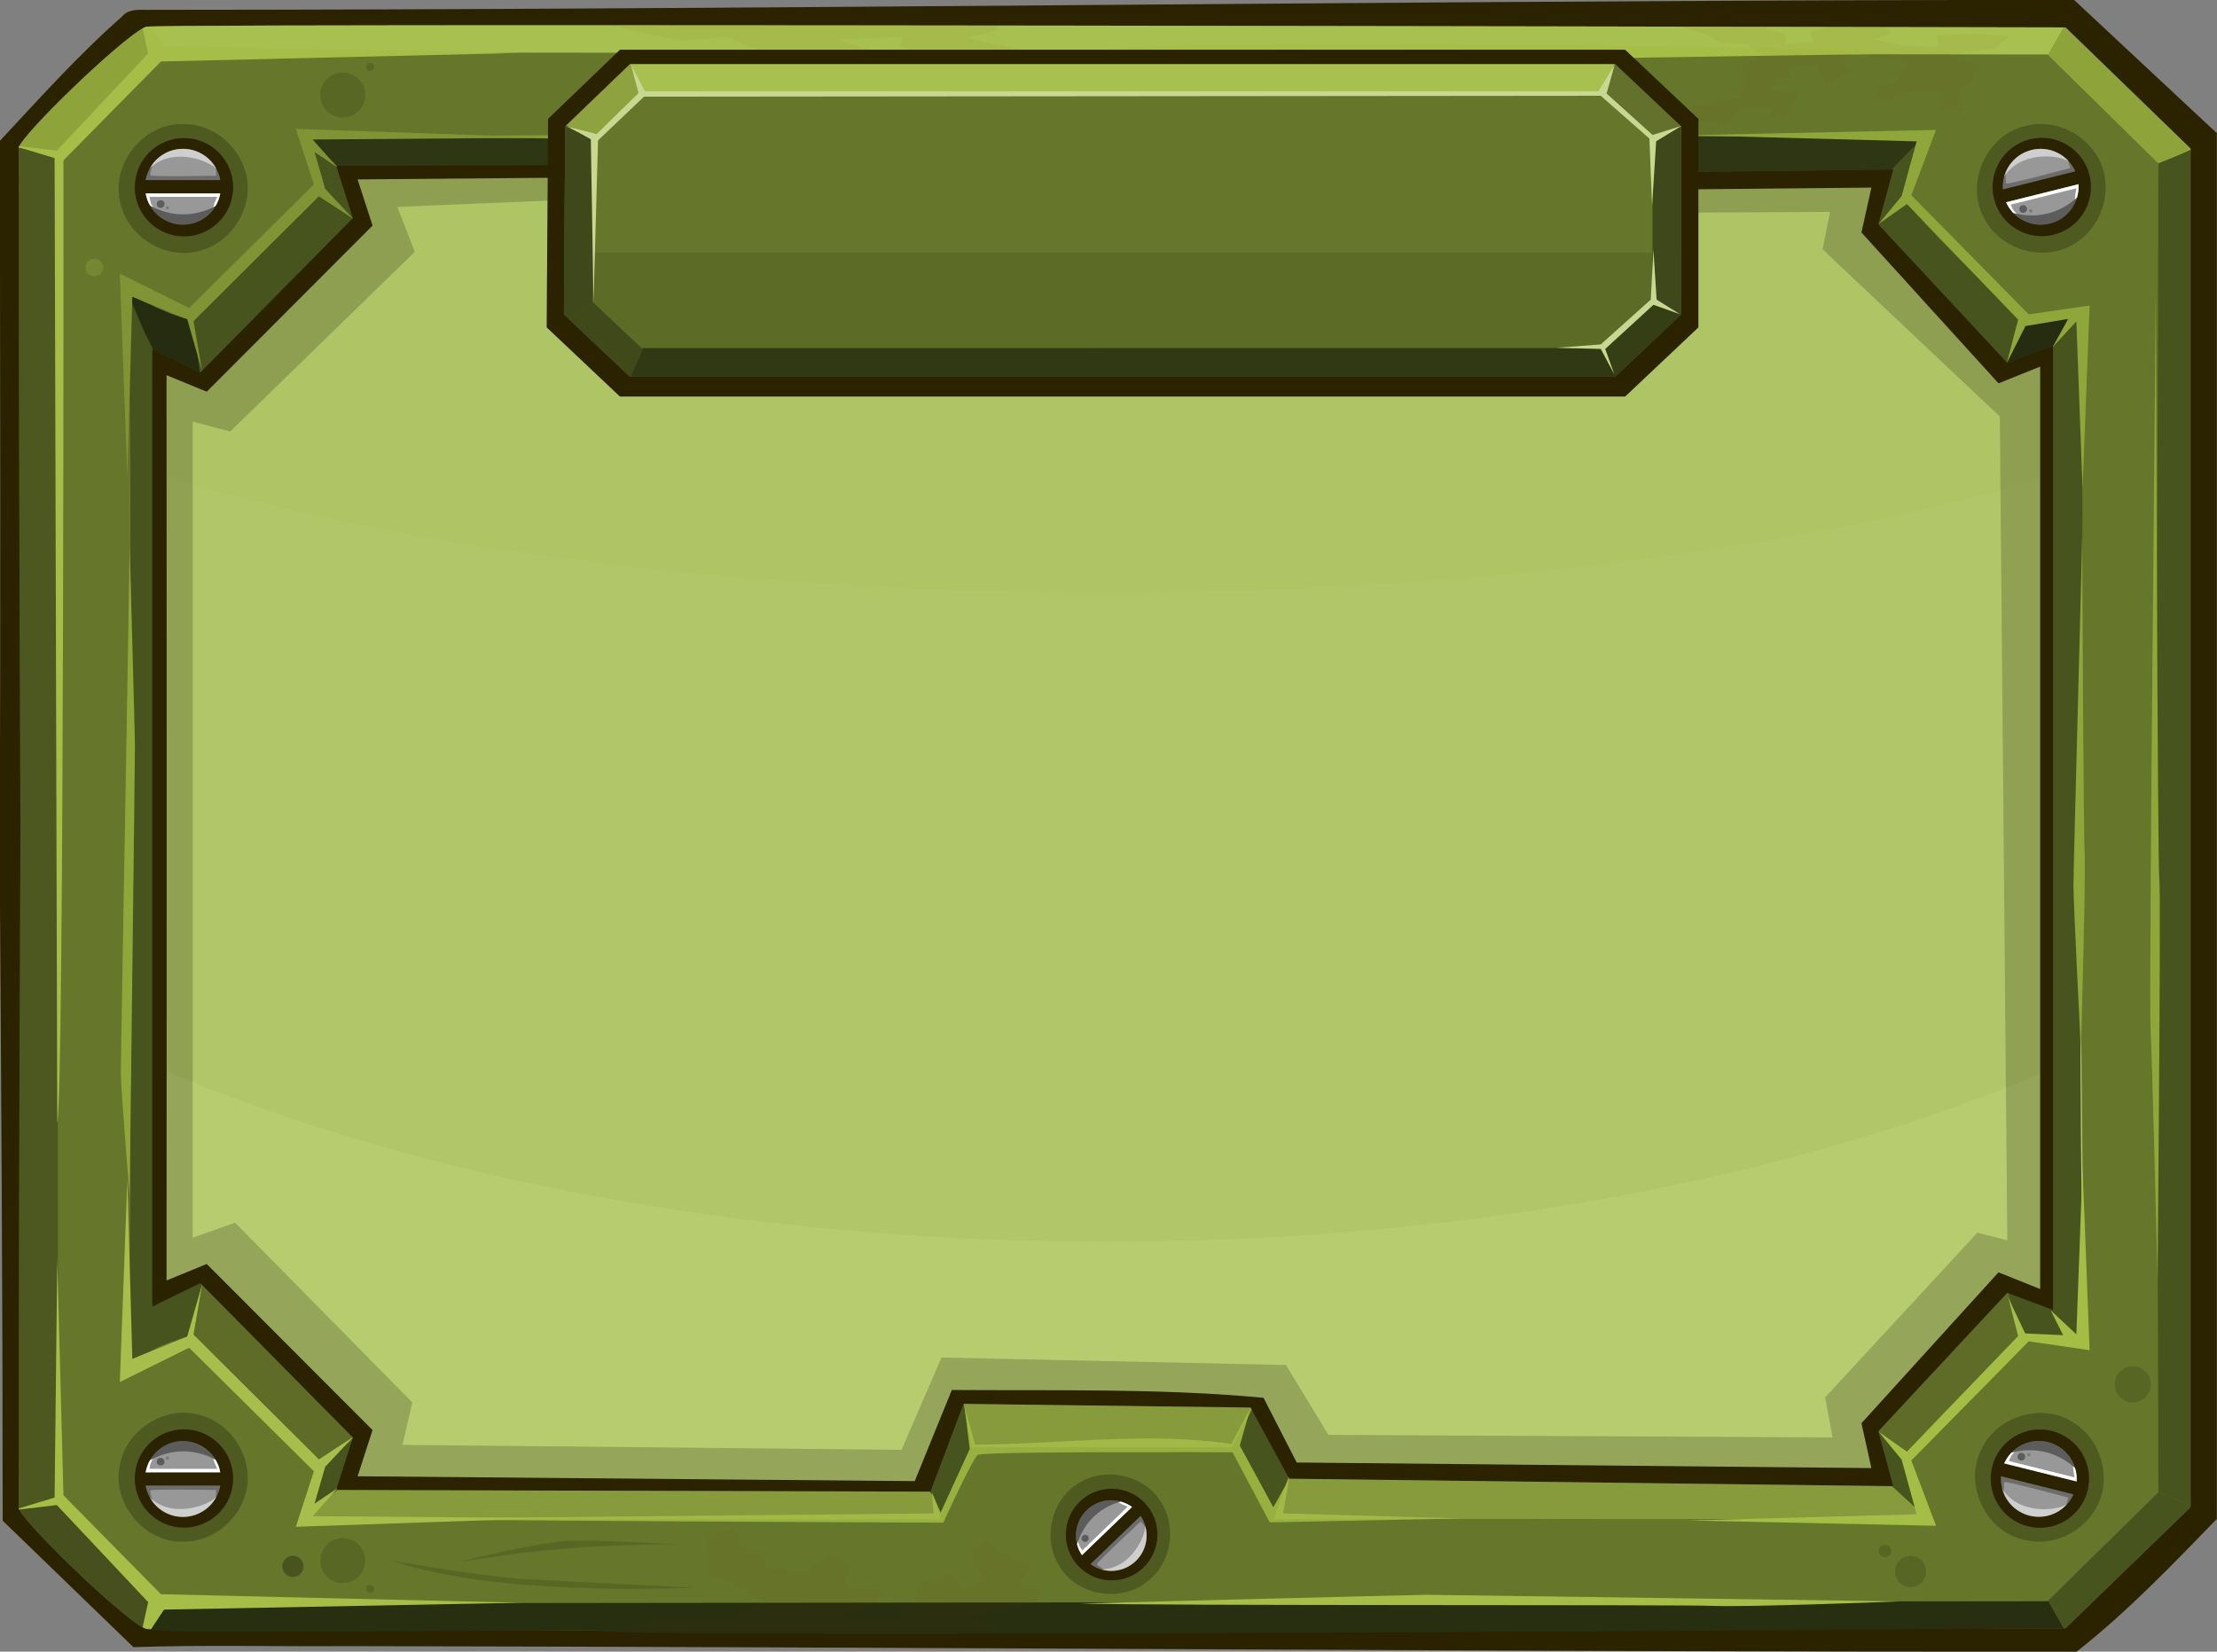 <?xml version="1.0" encoding="UTF-8" standalone="no"?>
<!-- Created with Inkscape (http://www.inkscape.org/) -->

<svg
   xmlns:dc="http://purl.org/dc/elements/1.1/"
   xmlns:cc="http://creativecommons.org/ns#"
   xmlns:rdf="http://www.w3.org/1999/02/22-rdf-syntax-ns#"
   xmlns:svg="http://www.w3.org/2000/svg"
   xmlns="http://www.w3.org/2000/svg"
   xmlns:sodipodi="http://sodipodi.sourceforge.net/DTD/sodipodi-0.dtd"
   xmlns:inkscape="http://www.inkscape.org/namespaces/inkscape"
   width="343.865mm"
   height="256.193mm"
   viewBox="0 0 343.865 256.193"
   version="1.1"
   id="svg3759"
   inkscape:export-filename="C:\Users\Eric\bitmap.png"
   inkscape:export-xdpi="128.491"
   inkscape:export-ydpi="128.491"
   inkscape:version="0.92.0 r15299"
   sodipodi:docname="main-panel.svg">
  <rect x="0" y="0" width="343.865" height="256.193" fill="#808080" stroke="none"/>
  <defs
     id="defs3753" />
  <sodipodi:namedview
     id="base"
     pagecolor="#ffffff"
     bordercolor="#666666"
     borderopacity="1.0"
     inkscape:pageopacity="0"
     inkscape:pageshadow="2"
     inkscape:zoom="0.175"
     inkscape:cx="-823.99864"
     inkscape:cy="67.042237"
     inkscape:document-units="mm"
     inkscape:current-layer="layer1"
     showgrid="false"
     inkscape:pagecheckerboard="false"
     inkscape:measure-start="0,0"
     inkscape:measure-end="0,0"
     inkscape:window-width="1920"
     inkscape:window-height="1017"
     inkscape:window-x="-8"
     inkscape:window-y="-8"
     inkscape:window-maximized="1" />
  <g
     inkscape:groupmode="layer"
     id="layer2"
     inkscape:label="Layer 2"
     style="display:none">
    <rect
       style="fill:#000000;fill-opacity:1;stroke:#1d0f00;stroke-width:1.084;stroke-opacity:1"
       id="rect4825"
       width="438.517"
       height="329.46"
       x="-23.514"
       y="-25.011" />
  </g>
  <g
     inkscape:label="Layer 1"
     inkscape:groupmode="layer"
     id="layer1"
     transform="translate(24.4,-127.21)"
     style="display:inline">
    <g
       id="g5303"
       transform="matrix(0.271,0,0,0.271,677.106,207.448)">
      <g
         transform="translate(-6854.01,-1835.731)"
         id="g6443">
        <path
           style="fill:#2b2200;fill-opacity:1;stroke:none"
           d="m 5384.438,1539.656 c -343.902,0.637 -687.784,5.55 -1031.686,5.615 -6.194,0.334 -13.253,-1.419 -17.662,4.036 -24.937,21.872 -47.065,46.725 -69.746,70.975 0.131,134.887 0.543,270.104 -0.138,404.781 0.884,128.332 1.745,256.665 1.763,385 24.937,24.125 49.875,48.25 74.812,72.375 40.828,-1.39 81.712,-0.277 122.562,-0.585 329.856,0.513 659.705,3.285 989.562,3.21 29.04,-22.809 54.578,-49.515 80.281,-76 0,-264.406 0,-528.812 0,-793.219 -27.219,-25.406 -54.438,-50.813 -81.656,-76.219 -22.698,-0.01 -45.396,0.01 -68.094,0.031 z"
           id="path5657"
           inkscape:connector-curvature="0" />
        <path
           sodipodi:nodetypes="scccccsccccs"
           inkscape:connector-curvature="0"
           id="path5659"
           d="m 4606.969,1554.094 c -147.454,-0.026 -255.295,0.174 -256.969,0.844 -6.429,-1.429 -69.263,58.348 -73.906,69.062 0,129.725 0.499,259.598 1.031,389.5 -0.532,129.891 -1.031,259.754 -1.031,389.469 4.643,10.714 67.478,70.491 73.906,69.062 1.674,0.67 109.515,0.87 256.969,0.844 324.399,-0.057 840.625,-1.25 840.625,-1.25 l 71.562,-69.344 c 0,-259.198 0,-518.396 0,-777.594 l -71.562,-69.344 c 0,0 -516.226,-1.194 -840.625,-1.25 z"
           style="fill:#66762a;fill-opacity:1;stroke:none" />
        <path
           inkscape:connector-curvature="0"
           id="path5661"
           d="m 4439.188,1617.562 c 4.938,13.529 9.864,27.966 9.125,29.812 0,4.643 -68.399,74.69 -74.281,75 -4.106,0.216 -21.488,-7.671 -34.625,-13.938 0.156,104.209 0.962,204.64 1.75,305.062 -0.788,100.413 -1.594,200.833 -1.75,305.031 13.137,-6.266 30.519,-14.154 34.625,-13.937 5.882,0.31 74.281,70.357 74.281,75 0.739,1.847 -4.187,16.284 -9.125,29.812 l 366.312,-0.125 17.25,-41.25 h 148.406 l 20.75,41.188 374.75,-0.125 c -5.494,-14.803 -11.965,-33.088 -11.125,-35.188 0,-4.643 68.399,-74.69 74.281,-75 3.453,-0.182 16.332,5.347 28.156,10.844 -0.314,-100.33 -1.602,-198.301 -2.906,-296.25 1.304,-97.959 2.592,-195.94 2.906,-296.281 -11.824,5.497 -24.703,11.025 -28.156,10.844 -5.882,-0.31 -74.281,-70.357 -74.281,-75 -0.84,-2.099 5.631,-20.384 11.125,-35.188 l -374.75,-0.125 -20.75,41.188 H 4822.75 l -17.25,-41.25 z"
           style="fill:#b7cc6f;fill-opacity:1;stroke:none" />
        <path
           inkscape:connector-curvature="0"
           style="opacity:0.115;fill:#859a37;fill-opacity:1;stroke:none"
           d="m 4439.188,1617.562 c 4.938,13.529 9.864,27.966 9.125,29.812 0,4.643 -68.399,74.69 -74.281,75 -4.106,0.216 -21.488,-7.671 -34.625,-13.938 0.156,104.209 0.962,204.64 1.75,305.062 -0.34,43.275 -0.676,86.608 -0.969,130.188 145.108,66.101 341.846,106.719 558.5,106.719 216.4,0 412.941,-40.505 558,-106.469 -0.488,-43.612 -1.047,-87.037 -1.625,-130.438 1.304,-97.959 2.592,-195.94 2.906,-296.281 -11.824,5.497 -24.703,11.025 -28.156,10.844 -5.882,-0.31 -74.281,-70.357 -74.281,-75 -0.84,-2.099 5.631,-20.384 11.125,-35.188 l -374.75,-0.125 -20.75,41.188 H 4822.75 l -17.25,-41.25 z"
           id="path6347" />
        <path
           inkscape:connector-curvature="0"
           style="opacity:0.048;fill:#859a37;fill-opacity:1;stroke:none"
           d="m 4439.188,1617.562 c 4.938,13.529 9.864,27.966 9.125,29.812 0,4.643 -68.399,74.69 -74.281,75 -4.106,0.216 -21.488,-7.671 -34.625,-13.938 0.049,32.943 0.154,65.411 0.313,97.719 137.255,44.494 336.804,72.5 558.969,72.5 222.048,0 421.502,-27.984 558.75,-72.437 0.241,-29.508 0.438,-59.136 0.531,-89 -11.824,5.497 -24.703,11.025 -28.156,10.844 -5.882,-0.31 -74.281,-70.357 -74.281,-75 -0.84,-2.099 5.631,-20.384 11.125,-35.188 l -374.75,-0.125 -20.75,41.188 H 4822.75 l -17.25,-41.25 z"
           id="path6342" />
        <path
           style="opacity:0.19;fill:#000000;fill-opacity:1;stroke:none"
           d="m 5339.798,1644.571 -331.454,-8.352 -22.473,46.971 -171.259,4.404 -21.139,-51.009 -327.04,0.714 8.094,29.598 -88.781,94.638 -28.058,-11.665 1.363,525.279 24.253,-9.338 91.681,94.459 -8.345,27.778 326.222,3.398 19.504,-52.406 175.062,3.786 19.138,37.447 332.857,2.96 -5,-21.701 75.835,-90.177 25.863,10.251 0.516,-534.497 -25.757,6.546 -76.264,-83.336 z m -571.236,2.085 22.875,60 204.281,2.844 22.844,-47.125 294.281,-1.438 -4.281,21.438 101.438,95.688 4.281,471.438 -17.125,-4.281 L 5310,2339.5 l 4.281,22.875 -288.562,-1.438 -24.281,-40 -197.156,-4.281 -22.844,52.844 -285.719,-2.844 5.719,-24.281 L 4400,2239.5 l -24.281,8.562 v -467.125 l 21.437,5.719 105.688,-102.875 -10,-25.719 z"
           id="path6158"
           inkscape:connector-curvature="0"
           sodipodi:nodetypes="ccccccccccccccccccccccccccccccccccccccccccccccccc" />
        <path
           sodipodi:nodetypes="ccsccccccccccccccccccccccccccccccccccccccccccccccccccccc"
           inkscape:connector-curvature="0"
           id="path5663"
           d="m 4439.188,1617.562 c 4.938,13.529 9.864,27.966 9.125,29.812 0,4.643 -68.399,74.69 -74.281,75 -1.577,0.083 -5.123,-1.024 -9.625,-2.781 l -19.906,23.781 2.156,270.125 -2.156,270.094 19.906,23.781 c 4.502,-1.757 8.048,-2.864 9.625,-2.781 5.882,0.31 74.281,70.357 74.281,75 0.739,1.847 -4.187,16.284 -9.125,29.812 l 366.312,-0.125 17.25,-41.25 h 148.406 l 20.75,41.188 374.75,-0.125 c -5.494,-14.803 -11.965,-33.088 -11.125,-35.188 0,-4.643 68.399,-74.69 74.281,-75 3.453,-0.182 16.333,5.347 28.156,10.844 -16.065,-197.65 -4.373,-394.853 0,-592.531 -11.824,5.497 -24.703,11.025 -28.156,10.844 -5.882,-0.31 -74.281,-70.357 -74.281,-75 -0.84,-2.099 5.631,-20.384 11.125,-35.188 l -374.75,-0.125 -20.75,41.188 H 4822.75 l -17.25,-41.25 z m 349.781,22 21.219,52.156 c 59.109,-0.405 120.986,1.003 178.406,-4.469 l 19,-37.031 328.906,-3.188 -5.688,25.688 78.438,86.344 23.844,-9.562 c 0,175.99 0,351.979 0,527.969 l -23.844,-9.563 -78.438,86.344 5.688,25.688 -328.906,-3.188 -19,-37.031 c -57.42,-5.472 -119.297,-4.064 -178.406,-4.469 l -21.219,52.156 -318.875,-2.781 8.562,-26.438 c 0,0 -91.335,-91.491 -94.906,-95.062 l -23,9.438 0.062,-254.5 v -4.562 -4.594 l -0.062,-254.5 23,9.438 c 3.571,-3.572 94.906,-95.063 94.906,-95.063 l -8.562,-26.437 z"
           style="fill:#2b2200;fill-opacity:1;stroke:none" />
        <path
           sodipodi:nodetypes="ccccccccccccccccccc"
           inkscape:connector-curvature="0"
           id="path5665"
           d="m 4743.993,1617.688 10.281,3.375 39.75,2 22.844,60.719 164.312,-2.125 22.125,-40.719 345.688,-4.281 -8.531,31.406 73.788,79.254 43.681,-16.285 c 0.014,-4.574 0.02,-9.227 0.031,-13.812 -13.339,1.962 -28.744,3.702 -32.197,5.288 -5.882,-0.31 -70.241,-64.801 -70.241,-69.444 -0.839,-2.098 5.633,-20.358 11.125,-35.156 l -374.75,-0.125 -20.75,41.156 H 4822.743 l -17.25,-41.219 z"
           style="fill:#48541e;fill-opacity:1;stroke:none" />
        <path
           id="path5667"
           d="m 4439.181,1617.594 c 4.935,13.52 9.863,27.936 9.125,29.781 0,4.643 -68.399,74.69 -74.281,75 -4.112,0.216 -21.544,-7.698 -34.688,-13.969 -1e-4,0.305 0,0.601 0,0.906 l 12.906,29.969 27.781,13.625 87.375,-88.406 -9.562,-30 352.125,-1 -5.094,-15.781 z"
           style="fill:#48541e;fill-opacity:1;stroke:none"
           inkscape:connector-curvature="0" />
        <path
           id="path5669"
           d="m 4349.243,1555 c -0.154,0.036 -0.321,0.093 -0.5,0.156 -0.16,0.056 -0.287,0.11 -0.469,0.188 -0.185,0.08 -0.419,0.179 -0.625,0.281 -0.269,0.132 -0.539,0.269 -0.844,0.438 -0.029,0.017 -0.064,0.045 -0.094,0.062 -14.623,8.376 -66.426,58.185 -70.625,67.875 0,0.052 0,0.104 0,0.156 13.761,3.226 21.719,2.563 21.719,2.563 l 56.938,-57.188 -5.438,-14.531 c -0.021,0 -0.041,-0.01 -0.062,0 z"
           style="fill:#8ea43b;fill-opacity:1;stroke:none"
           inkscape:connector-curvature="0" />
        <path
           sodipodi:nodetypes="scccccsccc"
           inkscape:connector-curvature="0"
           id="path5671"
           d="m 4606.962,1554.094 c -147.454,-0.026 -255.263,0.174 -256.938,0.844 -0.187,-0.042 -0.44,0 -0.719,0.062 l 5.449,14.545 1083.086,1.285 8.839,-15.487 c -2.054,0 -515.968,-1.194 -839.719,-1.25 z m -259.344,1.562 c -0.444,0.223 -0.936,0.491 -1.469,0.813 0.547,-0.33 1.014,-0.585 1.469,-0.813 z"
           style="fill:#a8c04f;fill-opacity:1;stroke:none" />
        <path
           sodipodi:nodetypes="cccccccccccc"
           inkscape:connector-curvature="0"
           id="path5673"
           d="m 5446.681,1555.344 -8.844,15.5 h -0.687 c 0.239,0.163 0.625,0.437 0.625,0.437 l 62.981,61.916 c 0,0 11.847,-4.649 18.425,-7.729 v -0.781 l -71.562,-69.344 c 0,0 -0.81,3e-4 -0.938,0 z m -1099.062,0.312 c -0.455,0.227 -0.921,0.482 -1.469,0.813 0.533,-0.322 1.025,-0.59 1.469,-0.813 z"
           style="fill:#8ea43b;fill-opacity:1;stroke:none" />
        <path
           inkscape:connector-curvature="0"
           id="path5675"
           d="m 4276.094,1624.156 c 3e-4,129.668 0.496,259.505 1.031,389.344 -0.535,129.828 -1.031,259.655 -1.031,389.312 7.696,-1.804 13.498,-2.364 17.187,-2.531 1.291,-0.346 5.438,-1.469 5.438,-1.469 l -0.375,-380.75 v -4.562 -4.594 l 0.375,-380.75 c 0,0 -4.147,-1.123 -5.438,-1.469 -3.689,-0.168 -9.492,-0.727 -17.187,-2.531 z"
           style="opacity:0.257;fill:#000000;fill-opacity:1;stroke:none" />
        <path
           sodipodi:nodetypes="ccccccccccccccccccccc"
           inkscape:connector-curvature="0"
           id="path5677"
           d="m 4351.868,1554.812 c -0.569,0.023 -0.964,0.039 -1.25,0.062 -0.326,0.021 -0.538,0.041 -0.594,0.062 -0.097,-0.022 -0.219,-0.01 -0.344,0 -0.092,0.01 -0.207,0.043 -0.312,0.062 -0.036,0.01 -0.088,-0.01 -0.125,0 -0.308,0.072 -0.655,0.194 -1.062,0.375 -0.345,0.154 -0.718,0.339 -1.125,0.562 l 3.156,14.375 -52.25,55.562 -21.531,-2.562 c -0.114,0.21 -0.231,0.442 -0.312,0.625 l 20.562,6.219 1.51,552.053 c 4.041,-13.132 3.552,-550.771 3.552,-550.771 l 55.812,-56.594 205.726,-4.883 -203.976,-3.929 -7.406,-11.219 c -0.013,5e-4 -0.019,-5e-4 -0.031,0 z"
           style="fill:#a6be47;fill-opacity:1;stroke:none" />
        <path
           inkscape:connector-curvature="0"
           id="path5751"
           d="m 4347.625,1555.656 c -0.444,0.223 -0.936,0.491 -1.469,0.813 0.547,-0.331 1.014,-0.585 1.469,-0.813 z m 1171.562,69.813 c -6.578,3.08 -18.438,7.719 -18.438,7.719 -0.211,125.374 -0.793,250.54 -1.344,375.719 h -0.031 c 0.01,1.531 0.025,3.063 0.031,4.594 -0.01,1.521 -0.025,3.042 -0.031,4.562 h 0.031 c 0.551,125.179 1.133,250.344 1.344,375.719 0,0 11.859,4.638 18.438,7.719 v -383.438 -9.156 z M 4346.156,2470.5 c 0.547,0.331 1.014,0.585 1.469,0.812 -0.444,-0.223 -0.936,-0.491 -1.469,-0.812 z"
           style="fill:#48541e;fill-opacity:1;stroke:none" />
        <path
           inkscape:connector-curvature="0"
           id="path5759"
           d="m 4883.306,1569.505 c 40.714,-8.571 355,-2.857 372.143,-2.857 17.143,0 106.428,3.571 106.428,3.571 0,0 -273.571,4.286 -280,4.286 -6.428,0 -198.571,-5 -198.571,-5 z"
           style="fill:#a6be47;fill-opacity:1;stroke:none" />
        <path
           id="path5761"
           d="m 4613.025,1554.094 c 10.476,2.174 21.344,4.344 21.344,4.344 l 19.656,4.281 29.281,-1.781 8.219,4.281 11.781,5 -16.062,8.937 -17.875,7.844 0.375,11.438 0.719,9.625 15.344,4.312 4.656,-11.094 12.5,-2.5 1.781,-9.281 21.406,-1.781 16.094,10.344 9.625,-7.5 -2.844,-11.406 11.781,0.344 11.062,-3.562 -6.781,-7.156 -20.344,-6.406 37.5,-1.812 -1.781,5 8.188,4.312 3.594,11.781 17.844,4.625 6.781,-8.906 11.781,6.062 -7.844,15.344 8.562,6.094 15.719,-10 c 0,0 7.495,-1.79 9.281,-3.219 1.786,-1.429 -5.719,-10.719 -5.719,-10.719 l 13.594,-3.562 -3.594,-7.156 -40.344,-8.938 17.5,-4.281 c 0,0 0.454,-1.136 1.031,-2.719 -78.184,-0.092 -155.554,-0.173 -223.812,-0.187 z"
           style="opacity:0.044;fill:#803300;fill-opacity:1;stroke:none"
           inkscape:connector-curvature="0" />
        <circle
           r="6.061"
           cy="1590.773"
           cx="24.749"
           id="path5763"
           style="opacity:0.087;fill:#000000;fill-opacity:1;stroke:none"
           transform="translate(4931.163,6.429)" />
        <circle
           r="12.879"
           cy="1585.975"
           cx="46.214"
           transform="translate(4415.377,8.081)"
           id="path5765"
           style="opacity:0.13;fill:#000000;fill-opacity:1;stroke:none" />
        <circle
           r="2.273"
           cy="1577.894"
           cx="68.943"
           id="path5767"
           style="opacity:0.13;fill:#000000;fill-opacity:1;stroke:none"
           transform="translate(4408.306)" />
        <path
           sodipodi:nodetypes="cccccccccccccccccccccccccccccccccccccccccccccccccccccccc"
           inkscape:connector-curvature="0"
           id="path5773"
           d="m 5227.4,1554.906 14.281,4.563 8.594,4.531 15.156,1 8.062,6.062 -10.594,6.594 c -0.167,3.531 -0.333,7.062 -0.5,10.594 -0.344,2.188 -0.688,4.375 -1.031,6.562 -9.26,1.854 -18.521,3.708 -27.781,5.562 0,2.865 0,5.729 0,8.594 6.906,0.5 13.812,1 20.719,1.5 1.854,-2.521 3.708,-5.042 5.562,-7.563 2.688,-0.344 5.375,-0.688 8.062,-1.031 4.219,-0.167 8.438,-0.333 12.656,-0.5 -1.01,1.854 -2.021,3.708 -3.031,5.562 3.021,0.167 6.042,0.333 9.062,0.5 2.698,-4.885 5.396,-9.771 8.094,-14.656 -5.219,-0.5 -10.438,-1 -15.656,-1.5 1.177,-2.698 2.354,-5.396 3.531,-8.094 2.354,0.844 4.708,1.688 7.062,2.531 0.177,-2.865 0.354,-5.729 0.531,-8.594 5.042,-0.167 10.083,-0.333 15.125,-0.5 1.688,3.708 3.375,7.417 5.062,11.125 5.219,-2.698 10.438,-5.396 15.656,-8.094 -2.354,-1.677 -4.708,-3.354 -7.062,-5.031 l 7.062,-4.562 30.812,5.562 c -2.188,3.875 -4.375,7.75 -6.562,11.625 -4.208,0.667 -8.417,1.333 -12.625,2 1.854,2.698 3.708,5.396 5.562,8.094 6.062,-1.688 12.125,-3.375 18.188,-5.063 4.708,-0.167 9.417,-0.333 14.125,-0.5 0.167,3.708 0.333,7.417 0.5,11.125 4.552,0.167 9.104,0.333 13.656,0.5 -1.188,-3.542 -2.375,-7.083 -3.562,-10.625 2.698,-2.354 5.396,-4.708 8.094,-7.062 1.344,-3.198 2.688,-6.396 4.031,-9.594 -4.042,-0.5 -8.083,-1 -12.125,-1.5 l 1.031,-5.062 19.688,-2.031 8.594,-7.062 -15.656,-1.5 -25.25,1 v 6.562 l -18.688,-0.5 -18.188,-4.062 10.094,-3 -2.688,-3.844 c -12.812,-0.028 -15.546,-0.029 -31.375,-0.062 l -12.406,2.875 2.031,5.562 -15.656,1.5 -0.5,-6.031 -11.125,-2.531 c 0,0 0.145,-0.721 0.281,-1.438 -14.325,-0.029 -33.342,-0.064 -48.906,-0.094 z"
           style="opacity:0.044;fill:#803300;fill-opacity:1;stroke:none" />
        <path
           inkscape:connector-curvature="0"
           style="opacity:0.354;fill:#000000;fill-opacity:1;stroke:none"
           d="m 4995.062,1617.781 c -0.05,0.038 -0.375,0.281 -0.375,0.281 l 9.969,22.844 343.375,-4.25 c 8.048,-8.207 17.83,-18.285 18.281,-18.75 z"
           id="path6388" />
        <path
           inkscape:connector-curvature="0"
           style="opacity:0.354;fill:#000000;fill-opacity:1;stroke:none"
           d="m 4439.688,1617.594 18.688,16.906 339.562,-0.969 4.906,-14.75 -142.719,-1.125 -220.438,-0.062 z"
           id="path6386" />
        <path
           inkscape:connector-curvature="0"
           style="opacity:0.407;fill:#000000;fill-opacity:1;stroke:none"
           d="m 4822.156,1658.25 -5.281,25.5 v 0.031 l 164.312,-2.125 0.25,-0.469 -11.375,-22.25 H 4822.75 l -0.281,-0.688 h -0.313 z"
           id="path6372" />
        <path
           sodipodi:nodetypes="ccccccccccccccccccc"
           inkscape:connector-curvature="0"
           id="path5775"
           d="m 4493.198,1618.048 c 10.607,-1.01 312.098,-2.273 312.098,-2.273 0,0 16.545,36.312 19.759,38.812 3.571,2.143 145.794,1.49 145.794,1.49 l 21.3,-40.136 109.515,2.255 -101.913,2.882 3.536,19.698 -9.091,-16.162 -19.193,35.355 6.061,21.213 -10.902,-20.326 -146.681,-0.383 -6.061,21.971 3.03,-24.496 -16.668,-36.365 -5.051,11.617 1.01,-12.122 z"
           style="fill:#859a37;fill-opacity:1;stroke:none" />
        <path
           inkscape:connector-curvature="0"
           id="path5779"
           d="m 4339.406,1708.438 c 0.156,104.19 0.929,204.653 1.719,305.062 -0.79,100.4 -1.563,200.851 -1.719,305.031 4.633,-2.21 9.798,-4.595 14.719,-6.781 v -0.031 c 0.392,-0.881 0.625,-1.406 0.625,-1.406 l -2.156,-24.625 v -267.625 -9.156 -267.625 l 2.156,-24.625 c 0,0 -0.234,-0.525 -0.625,-1.406 v -0.031 c -4.92,-2.187 -10.086,-4.571 -14.719,-6.781 z"
           style="fill:#48541e;fill-opacity:1;stroke:none" />
        <path
           inkscape:connector-curvature="0"
           style="opacity:0.473;fill:#000000;fill-opacity:1;stroke:none"
           d="m 4339.344,1708.406 c -2e-4,0.305 0,0.601 0,0.906 l 9.219,21.406 c 1.634,3.308 3.008,5.998 4.5,8.969 l 26.688,13.062 c -0.543,-4.454 -2.855,-22.914 -4.469,-30.906 -0.537,0.307 -0.974,0.517 -1.25,0.531 -4.112,0.216 -21.544,-7.698 -34.687,-13.969 z"
           id="path6399" />
        <path
           inkscape:connector-curvature="0"
           id="path5777"
           d="m 4338.306,1812.005 -4.286,-115.714 39.643,19.643 71.429,-70.714 -10.357,-31.786 145.714,5 -136.071,1.071 14.286,16.072 -13.214,-8.929 6.071,21.071 16.071,17.143 -19.643,-12.857 -71.786,71.429 5,28.929 -8.571,-30 -31.429,-12.857 z"
           style="fill:#819435;fill-opacity:1;stroke:none" />
        <path
           sodipodi:nodetypes="ccccc"
           inkscape:connector-curvature="0"
           id="path5781"
           d="m 5457.938,1729.344 -17.5,2.281 c 0,187.906 0,375.812 0,563.719 l 17.5,2.281 c -3.942,-195.17 -0.669,-388.741 0,-568.281 z"
           style="fill:#48541e;fill-opacity:1;stroke:none" />
        <path
           inkscape:connector-curvature="0"
           style="opacity:0.473;fill:#000000;fill-opacity:1;stroke:none"
           d="m 5456.438,1717.719 -8.656,0.937 c -0.132,0.018 -0.243,0.045 -0.375,0.063 -9.968,1.37 -19.1,2.607 -21.656,3.781 -0.394,-0.021 -1.058,-0.348 -1.938,-0.906 -0.293,0.812 -6.593,18.216 -9.75,25.531 l 0.188,0.188 26.312,-9.812 15.875,-19.781 z"
           id="path6404" />
        <path
           sodipodi:nodetypes="ccccccccccccccccc"
           inkscape:connector-curvature="0"
           id="path5783"
           d="m 5232.085,1617.037 141.421,-3.03 -14.142,37.376 67.175,68.185 34.85,-5.051 -4.041,105.056 -3.535,-95.965 -13.576,14.709 8.857,-16.106 -24.397,4.046 -10.668,21.096 6.449,-24.754 -63.64,-66.165 -16.162,11.364 13.132,-15.91 8.586,-31.315 z"
           style="fill:#8fa63b;fill-opacity:1;stroke:none" />
        <path
           style="fill:#48541e;fill-opacity:1;stroke:none"
           d="m 4743.993,2409.291 10.281,-3.375 39.75,-2 22.844,-60.719 164.312,2.125 22.125,40.719 345.688,4.281 -8.531,-31.406 73.788,-79.254 43.681,16.285 c 0.014,4.574 0.02,9.227 0.031,13.812 -13.339,-1.962 -28.744,-3.702 -32.197,-5.288 -5.882,0.31 -70.241,64.801 -70.241,69.444 -0.839,2.098 5.633,20.358 11.125,35.156 l -374.75,0.125 -20.75,-41.156 H 4822.743 l -17.25,41.219 z"
           id="path5896"
           inkscape:connector-curvature="0"
           sodipodi:nodetypes="ccccccccccccccccccc" />
        <path
           inkscape:connector-curvature="0"
           style="fill:#48541e;fill-opacity:1;stroke:none"
           d="m 4439.181,2409.384 c 4.935,-13.52 9.863,-27.936 9.125,-29.781 0,-4.643 -68.399,-74.69 -74.281,-75 -4.112,-0.216 -21.544,7.698 -34.688,13.969 -1e-4,-0.305 0,-0.601 0,-0.906 l 12.906,-29.969 27.781,-13.625 87.375,88.406 -9.562,30 352.125,1 -5.094,15.781 z"
           id="path5898" />
        <path
           inkscape:connector-curvature="0"
           style="fill:#464f1d;fill-opacity:1;stroke:none"
           d="m 4349.243,2471.978 c -0.154,-0.036 -0.321,-0.093 -0.5,-0.156 -0.16,-0.056 -0.287,-0.11 -0.469,-0.188 -0.185,-0.08 -0.419,-0.179 -0.625,-0.281 -0.269,-0.132 -0.539,-0.269 -0.844,-0.438 -0.029,-0.017 -0.064,-0.045 -0.094,-0.062 -14.623,-8.376 -66.426,-58.185 -70.625,-67.875 0,-0.052 0,-0.104 0,-0.156 13.761,-3.226 21.719,-2.563 21.719,-2.563 l 56.938,57.188 -5.438,14.531 c -0.021,0 -0.041,0.01 -0.062,0 z"
           id="path5900" />
        <path
           style="fill:#282e10;fill-opacity:1;stroke:none"
           d="m 4606.962,2472.884 c -147.151,0.329 -253.145,1.944 -256.938,-0.844 -0.187,0.042 -0.44,0 -0.719,-0.062 l 5.449,-14.545 1083.086,-1.285 8.839,15.487 c -2.054,0.112 -839.719,6.25 -839.719,1.25 z m -259.344,-1.562 c -0.444,-0.223 -0.936,-0.491 -1.469,-0.813 0.547,0.33 1.014,0.585 1.469,0.813 z"
           id="path5902"
           inkscape:connector-curvature="0"
           sodipodi:nodetypes="ccccccscccc" />
        <path
           style="fill:#48541e;fill-opacity:1;stroke:none"
           d="m 5446.681,2471.634 -8.844,-15.5 h -0.687 c 0.239,-0.163 0.625,-0.437 0.625,-0.437 l 62.981,-61.916 c 0,0 11.847,4.649 18.425,7.729 v 0.781 l -71.562,69.344 c 0,0 -0.81,-3e-4 -0.938,0 z m -1099.062,-0.312 c -0.455,-0.227 -0.921,-0.482 -1.469,-0.813 0.533,0.322 1.025,0.59 1.469,0.813 z"
           id="path5904"
           inkscape:connector-curvature="0"
           sodipodi:nodetypes="cccccccccccc" />
        <path
           style="fill:#a6be47;fill-opacity:1;stroke:none"
           d="m 4351.868,2472.166 c -0.569,-0.023 -0.964,-0.039 -1.25,-0.062 -0.326,-0.021 -0.538,-0.041 -0.594,-0.062 -0.097,0.022 -0.219,0.01 -0.344,0 -0.092,-0.01 -0.207,-0.043 -0.312,-0.062 -0.036,-0.01 -0.088,0.01 -0.125,0 -0.308,-0.072 -0.655,-0.194 -1.062,-0.375 -0.345,-0.154 -0.718,-0.339 -1.125,-0.562 l 3.156,-14.375 -52.25,-55.562 -21.531,2.562 c -0.114,-0.21 -0.231,-0.442 -0.312,-0.625 l 20.562,-6.219 1.51,-136.88 3.552,135.599 55.812,56.594 205.726,4.883 -203.976,3.929 -7.406,11.219 c -0.013,-5e-4 -0.019,5e-4 -0.031,0 z"
           id="path5908"
           inkscape:connector-curvature="0"
           sodipodi:nodetypes="ccccccccccccccccccccc" />
        <path
           sodipodi:nodetypes="cscsc"
           style="fill:#a6be47;fill-opacity:1;stroke:none"
           d="m 4883.306,2457.473 c 42.322,1.337 346.294,0.555 363.051,1.342 17.948,0.842 106.681,-2.561 106.681,-2.561 0,0 -264.733,-3.781 -271.161,-3.781 -6.428,0 -198.571,5 -198.571,5 z"
           id="path5987"
           inkscape:connector-curvature="0" />
        <path
           inkscape:connector-curvature="0"
           style="opacity:0.044;fill:#803300;fill-opacity:1;stroke:none"
           d="m 4613.025,2472.884 c 10.476,-2.174 21.344,-4.344 21.344,-4.344 l 19.656,-4.281 29.281,1.781 8.219,-4.281 11.781,-5 -16.062,-8.937 -17.875,-7.844 0.375,-11.438 0.719,-9.625 15.344,-4.312 4.656,11.094 12.5,2.5 1.781,9.281 21.406,1.781 16.094,-10.344 9.625,7.5 -2.844,11.406 11.781,-0.344 11.062,3.562 -6.781,7.156 -20.344,6.406 37.5,1.812 -1.781,-5 8.188,-4.312 3.594,-11.781 17.844,-4.625 6.781,8.906 11.781,-6.062 -7.844,-15.344 8.562,-6.094 15.719,10 c 0,0 7.495,1.79 9.281,3.219 1.786,1.429 -5.719,10.719 -5.719,10.719 l 13.594,3.562 -3.594,7.156 -40.344,8.938 17.5,4.281 c 0,0 0.454,1.136 1.031,2.719 -78.184,0.092 -155.554,0.173 -223.812,0.187 z"
           id="path5989" />
        <circle
           r="6.061"
           cy="1590.773"
           cx="24.749"
           transform="matrix(1,0,0,-1,4408.306,4026.978)"
           style="opacity:0.296;fill:#000000;fill-opacity:1;stroke:none"
           id="path5991" />
        <circle
           r="12.879"
           cy="1585.975"
           cx="46.214"
           style="opacity:0.13;fill:#000000;fill-opacity:1;stroke:none"
           id="path5993"
           transform="matrix(1,0,0,-1,4415.377,4018.897)" />
        <circle
           r="2.273"
           cy="1577.894"
           cx="68.943"
           transform="matrix(1,0,0,-1,4408.306,4026.978)"
           style="opacity:0.13;fill:#000000;fill-opacity:1;stroke:none"
           id="path5995" />
        <path
           style="opacity:0.13;fill:#000000;fill-opacity:1;stroke:none"
           d="m 4502.25,2436.71 c 62.844,16.839 160.109,11.617 160.109,11.617 0,0 -75.256,-3.535 -98.995,-5.051 -23.739,-1.515 -75.256,-10.607 -75.256,-10.607 z"
           id="path5997"
           inkscape:connector-curvature="0" />
        <path
           style="opacity:0.13;fill:#000000;fill-opacity:1;stroke:none"
           d="m 4545.181,2431.154 c 49.497,-8.081 107.076,-7.576 107.076,-7.576 0,0 -42.931,-2.525 -60.609,-2.02 -17.678,0.505 -63.64,12.122 -63.64,12.122 z"
           id="path5999"
           inkscape:connector-curvature="0" />
        <path
           style="fill:#98b03f;fill-opacity:1;stroke:none"
           d="m 4493.198,2408.93 c 10.607,1.01 312.098,2.273 312.098,2.273 0,0 16.545,-36.312 19.759,-38.812 3.571,-2.143 145.794,-1.49 145.794,-1.49 l 21.3,40.136 109.515,-2.255 -101.913,-2.882 3.536,-19.698 -9.091,16.162 -19.193,-35.355 6.061,-21.213 -10.902,20.326 c -48.894,-7.145 -97.787,0.255 -146.681,0.383 l -6.061,-21.971 3.03,24.496 -16.668,36.365 -5.051,-11.617 1.01,12.122 z"
           id="path6003"
           inkscape:connector-curvature="0"
           sodipodi:nodetypes="ccccccccccccccccccc" />
        <path
           style="fill:#a8be4c;fill-opacity:1;stroke:none"
           d="m 4338.306,2214.973 -4.286,115.714 39.643,-19.643 71.429,70.714 -10.357,31.786 145.714,-5 -136.071,-1.071 14.286,-16.072 -13.214,8.929 6.071,-21.071 16.071,-17.143 -19.643,12.857 -71.786,-71.429 5,-28.929 -8.571,30 -31.429,12.857 z"
           id="path6005"
           inkscape:connector-curvature="0" />
        <path
           style="fill:#a3bd45;fill-opacity:1;stroke:none"
           d="m 5232.085,2409.941 141.421,3.03 -14.142,-37.376 67.175,-68.185 34.85,5.051 -4.041,-105.056 -3.535,95.965 -14.647,-13.637 7.071,14.142 -21.718,-1.01 -9.597,-20.203 5.556,21.718 -63.64,66.165 -16.162,-11.364 13.132,15.91 8.586,31.315 z"
           id="path6011"
           inkscape:connector-curvature="0"
           sodipodi:nodetypes="ccccccccccccccccc" />
        <path
           style="fill:#8fa63b;fill-opacity:1;stroke:none"
           d="m 5499.27,1705.931 c 0,14.142 -4.041,403.556 -3.03,421.739 1.01,18.183 4.041,143.947 4.041,143.947 0,0 2.02,-220.213 1.01,-228.294 -1.01,-8.081 -2.02,-337.391 -2.02,-337.391 z"
           id="path6150"
           inkscape:connector-curvature="0"
           sodipodi:nodetypes="csccc" />
        <path
           style="fill:#8fa63b;fill-opacity:1;stroke:none"
           d="m 5457.143,1846.648 c 0,5.714 -5,190 -5,200 0,10 4.286,94.286 4.286,94.286 0,0 2.857,-102.143 2.143,-112.857 -0.714,-10.714 -1.429,-181.429 -1.429,-181.429 z"
           id="path6152"
           inkscape:connector-curvature="0" />
        <path
           style="fill:#8fa63b;fill-opacity:1;stroke:none"
           d="m 4339.615,1852.403 c 0,13.132 -5.051,291.934 -5.051,301.026 0,9.091 5.051,70.711 5.051,70.711 0,0 3.03,-246.477 3.03,-256.579 0,-10.101 -3.03,-115.157 -3.03,-115.157 z"
           id="path6154"
           inkscape:connector-curvature="0" />
        <ellipse
           ry="8.081"
           rx="13.076"
           cy="1594.814"
           cx="5057.777"
           style="opacity:0.139;fill:#000000;fill-opacity:1;stroke:none"
           id="path6352"
           transform="matrix(0.498,0,0,0.84,2458.459,253.691)" />
        <circle
           r="10.102"
           cy="1617.037"
           cx="4959.849"
           style="opacity:0.139;fill:#000000;fill-opacity:1;stroke:none"
           id="path6354" />
        <circle
           r="7.071"
           cy="1590.773"
           cx="4690.138"
           style="opacity:0.139;fill:#000000;fill-opacity:1;stroke:none"
           id="path6358" />
        <circle
           r="10.357"
           cy="2332.005"
           cx="5486.071"
           style="opacity:0.139;fill:#000000;fill-opacity:1;stroke:none"
           id="path6360" />
        <circle
           r="8.929"
           cy="2439.148"
           cx="5358.929"
           style="opacity:0.139;fill:#000000;fill-opacity:1;stroke:none"
           id="path6364" />
        <circle
           r="3.571"
           cy="2427.362"
           cx="5344.286"
           style="opacity:0.139;fill:#000000;fill-opacity:1;stroke:none"
           id="path6366" />
        <path
           inkscape:connector-curvature="0"
           style="opacity:0.668;fill:#a8be4c;fill-opacity:1;stroke:none"
           d="m 4458.5,2392.469 -19,16 c -0.11,0.303 -0.202,0.604 -0.312,0.906 l 365.125,-0.125 -4.656,-12.594 -2,-3.219 z"
           id="path6409" />
        <path
           inkscape:connector-curvature="0"
           style="opacity:0.668;fill:#a8be4c;fill-opacity:1;stroke:none"
           d="m 5002.812,2385.094 -8.406,24.094 372.25,-0.125 c -0.341,-0.919 -0.685,-1.903 -1.031,-2.844 -5.665,-5.132 -11.62,-10.615 -17.344,-15.906 l -344.969,-4.281 z"
           id="path6414" />
        <path
           inkscape:connector-curvature="0"
           style="opacity:0.668;fill:#a8be4c;fill-opacity:1;stroke:none"
           d="m 4816.969,2343.188 5,26.406 h 0.125 l 0.656,-1.563 h 147.656 l 11.469,-21.469 -0.688,-1.25 z"
           id="path6416" />
        <path
           inkscape:connector-curvature="0"
           style="opacity:0.226;fill:#a8be4c;fill-opacity:1;stroke:none"
           d="m 4380.969,2275 c -2.051,9.265 -4.981,22.333 -6.813,29.625 5.612,0.997 54.905,50.812 69.844,68.812 l 3.5,3.219 c 0,0 9.053,-5.809 19.312,-12.312 l 0.594,-1.875 z"
           id="path6424" />
        <path
           inkscape:connector-curvature="0"
           style="opacity:0.226;fill:#a8be4c;fill-opacity:1;stroke:none"
           d="m 5414.25,2279.656 -73.719,79.156 15.375,14.156 c 4.212,-7.62 46.279,-50.176 63.25,-64.094 0.01,-0.011 0.022,-0.021 0.031,-0.031 2.422,-2.733 3.87,-4.527 3.656,-4.688 -0.828,-0.621 -4.758,-13.378 -8.031,-24.281 l -0.562,-0.219 z"
           id="path6432" />
        <circle
           r="5.051"
           cy="1692.799"
           cx="4319.412"
           style="opacity:0.226;fill:#a8be4c;fill-opacity:1;stroke:none"
           id="path6437" />
      </g>
      <g
         transform="translate(-6844.794,-1899.087)"
         id="g6600">
        <g
           id="g6542"
           transform="matrix(0.769,0,0,0.769,1009.174,399.685)">
          <path
             style="opacity:0.239;fill:#000000;fill-opacity:1;stroke:none"
             d="m 4357.969,1657.188 c -29.154,-0.552 -53.392,30.276 -45.969,58.5 5.533,26.124 35.265,43.849 60.812,35.219 24.456,-7.287 40.317,-36 31.562,-60.469 -6.259,-19.403 -25.771,-34.076 -46.406,-33.25 z"
             id="path6540"
             inkscape:connector-curvature="0" />
          <circle
             r="31.071"
             cy="1709.862"
             cx="4366.786"
             transform="matrix(1.178,0,0,1.178,-784.748,-310.061)"
             id="path6507"
             style="fill:#2b2200;fill-opacity:1;stroke:none" />
          <path
             id="path6509"
             d="m 4358.562,1675.562 c -13.883,0 -25.398,10.043 -27.75,23.25 h 55.531 c -2.352,-13.207 -13.898,-23.25 -27.781,-23.25 z m -27.75,33.188 c 2.345,13.215 13.861,23.25 27.75,23.25 13.889,0 25.436,-10.035 27.781,-23.25 z"
             style="fill:#989898;fill-opacity:1;stroke:none"
             inkscape:connector-curvature="0" />
          <path
             sodipodi:nodetypes="ccccccccc"
             inkscape:connector-curvature="0"
             id="path6515"
             d="m 4330.812,1708.75 c 0.577,3.25 1.696,6.301 3.281,9.062 0.809,0.439 1.606,0.862 2.406,1.25 -2.616,-3.35 -2.759,-7.759 -2.759,-7.759 h 50.353 c 0,0 -1.983,4.071 -3.094,7.795 0.644,-0.315 1.23,-0.655 1.812,-0.969 1.692,-2.848 2.931,-5.992 3.531,-9.375 z"
             style="fill:#ffffff;fill-opacity:1;stroke:none" />
          <path
             id="path6520"
             d="m 4336.312,1686.469 c -2.749,3.539 -4.682,7.75 -5.5,12.344 h 55.531 c -0.577,-3.24 -1.699,-6.305 -3.281,-9.062 0.219,2.672 0.156,5.812 0.156,5.812 0,0 -48.402,0.906 -48.938,-0.344 -0.402,-0.938 1.203,-6.18 2.031,-8.75 z"
             style="opacity:0.288;fill:#000000;fill-opacity:1;stroke:none"
             inkscape:connector-curvature="0" />
          <path
             id="path6525"
             d="m 4358.562,1675.562 c -10.607,0 -19.844,5.843 -24.656,14.5 16.162,-15.689 42.47,-6.655 49.531,0.375 -4.761,-8.858 -14.119,-14.875 -24.875,-14.875 z"
             style="opacity:0.535;fill:#ffffff;fill-opacity:1;stroke:none"
             inkscape:connector-curvature="0" />
          <path
             id="path6530"
             d="m 4334.094,1717.812 c 4.857,8.484 13.987,14.188 24.469,14.188 10.366,0 19.439,-5.576 24.344,-13.906 -9.533,5.155 -27.729,11.146 -48.812,-0.281 z"
             style="opacity:0.394;fill:#000000;fill-opacity:1;stroke:none"
             inkscape:connector-curvature="0" />
          <circle
             r="2.857"
             cy="1716.648"
             cx="4341.964"
             id="path6538"
             style="opacity:0.394;fill:#000000;fill-opacity:1;stroke:none" />
        </g>
        <circle
           r="0.982"
           cy="1721.916"
           cx="4352.054"
           style="opacity:0.239;fill:#2b2200;fill-opacity:1;stroke:none"
           id="path6552" />
      </g>
      <g
         id="g6562"
         transform="matrix(0.516,0.497,-0.497,0.516,-3354.796,-3266.933)">
        <path
           style="opacity:0.239;fill:#000000;fill-opacity:1;stroke:none"
           d="m 4357.969,1657.188 c -29.154,-0.552 -53.392,30.276 -45.969,58.5 5.533,26.124 35.265,43.849 60.812,35.219 24.456,-7.287 40.317,-36 31.562,-60.469 -6.259,-19.403 -25.771,-34.076 -46.406,-33.25 z"
           id="path6564"
           inkscape:connector-curvature="0" />
        <circle
           r="31.071"
           cy="1709.862"
           cx="4366.786"
           transform="matrix(1.178,0,0,1.178,-784.748,-310.061)"
           id="path6566"
           style="fill:#2b2200;fill-opacity:1;stroke:none" />
        <path
           id="path6568"
           d="m 4358.562,1675.562 c -13.883,0 -25.398,10.043 -27.75,23.25 h 55.531 c -2.352,-13.207 -13.898,-23.25 -27.781,-23.25 z m -27.75,33.188 c 2.345,13.215 13.861,23.25 27.75,23.25 13.889,0 25.436,-10.035 27.781,-23.25 z"
           style="fill:#989898;fill-opacity:1;stroke:none"
           inkscape:connector-curvature="0" />
        <path
           sodipodi:nodetypes="ccccccccc"
           inkscape:connector-curvature="0"
           id="path6570"
           d="m 4330.812,1708.75 c 0.577,3.25 1.696,6.301 3.281,9.062 0.809,0.439 1.606,0.862 2.406,1.25 -2.616,-3.35 -2.759,-7.759 -2.759,-7.759 h 50.353 c 0,0 -1.983,4.071 -3.094,7.795 0.644,-0.315 1.23,-0.655 1.812,-0.969 1.692,-2.848 2.931,-5.992 3.531,-9.375 z"
           style="fill:#ffffff;fill-opacity:1;stroke:none" />
        <path
           id="path6572"
           d="m 4336.312,1686.469 c -2.749,3.539 -4.682,7.75 -5.5,12.344 h 55.531 c -0.577,-3.24 -1.699,-6.305 -3.281,-9.062 0.219,2.672 0.156,5.812 0.156,5.812 0,0 -48.402,0.906 -48.938,-0.344 -0.402,-0.938 1.203,-6.18 2.031,-8.75 z"
           style="opacity:0.288;fill:#000000;fill-opacity:1;stroke:none"
           inkscape:connector-curvature="0" />
        <path
           id="path6574"
           d="m 4358.562,1675.562 c -10.607,0 -19.844,5.843 -24.656,14.5 16.162,-15.689 42.47,-6.655 49.531,0.375 -4.761,-8.858 -14.119,-14.875 -24.875,-14.875 z"
           style="opacity:0.535;fill:#ffffff;fill-opacity:1;stroke:none"
           inkscape:connector-curvature="0" />
        <path
           id="path6576"
           d="m 4334.094,1717.812 c 4.857,8.484 13.987,14.188 24.469,14.188 10.366,0 19.439,-5.576 24.344,-13.906 -9.533,5.155 -27.729,11.146 -48.812,-0.281 z"
           style="opacity:0.394;fill:#000000;fill-opacity:1;stroke:none"
           inkscape:connector-curvature="0" />
        <circle
           r="2.857"
           cy="1716.648"
           cx="4341.964"
           id="path6578"
           style="opacity:0.394;fill:#000000;fill-opacity:1;stroke:none" />
      </g>
      <circle
         r="0.982"
         cy="1721.916"
         cx="4352.054"
         transform="matrix(0.932,0,0,0.932,-6015.971,-1814.809)"
         style="opacity:0.239;fill:#2b2200;fill-opacity:1;stroke:none"
         id="path6580" />
      <g
         transform="rotate(-14.011,-6257.079,24285.139)"
         id="g6612">
        <g
           transform="matrix(0.769,0,0,0.769,1009.174,399.685)"
           id="g6614">
          <path
             inkscape:connector-curvature="0"
             id="path6616"
             d="m 4357.969,1657.188 c -29.154,-0.552 -53.392,30.276 -45.969,58.5 5.533,26.124 35.265,43.849 60.812,35.219 24.456,-7.287 40.317,-36 31.562,-60.469 -6.259,-19.403 -25.771,-34.076 -46.406,-33.25 z"
             style="opacity:0.239;fill:#000000;fill-opacity:1;stroke:none" />
          <circle
             r="31.071"
             cy="1709.862"
             cx="4366.786"
             style="fill:#2b2200;fill-opacity:1;stroke:none"
             id="path6618"
             transform="matrix(1.178,0,0,1.178,-784.748,-310.061)" />
          <path
             inkscape:connector-curvature="0"
             style="fill:#989898;fill-opacity:1;stroke:none"
             d="m 4358.562,1675.562 c -13.883,0 -25.398,10.043 -27.75,23.25 h 55.531 c -2.352,-13.207 -13.898,-23.25 -27.781,-23.25 z m -27.75,33.188 c 2.345,13.215 13.861,23.25 27.75,23.25 13.889,0 25.436,-10.035 27.781,-23.25 z"
             id="path6620" />
          <path
             style="fill:#ffffff;fill-opacity:1;stroke:none"
             d="m 4330.812,1708.75 c 0.577,3.25 1.696,6.301 3.281,9.062 0.809,0.439 1.606,0.862 2.406,1.25 -2.616,-3.35 -2.759,-7.759 -2.759,-7.759 h 50.353 c 0,0 -1.983,4.071 -3.094,7.795 0.644,-0.315 1.23,-0.655 1.812,-0.969 1.692,-2.848 2.931,-5.992 3.531,-9.375 z"
             id="path6622"
             inkscape:connector-curvature="0"
             sodipodi:nodetypes="ccccccccc" />
          <path
             inkscape:connector-curvature="0"
             style="opacity:0.288;fill:#000000;fill-opacity:1;stroke:none"
             d="m 4336.312,1686.469 c -2.749,3.539 -4.682,7.75 -5.5,12.344 h 55.531 c -0.577,-3.24 -1.699,-6.305 -3.281,-9.062 0.219,2.672 0.156,5.812 0.156,5.812 0,0 -48.402,0.906 -48.938,-0.344 -0.402,-0.938 1.203,-6.18 2.031,-8.75 z"
             id="path6625" />
          <path
             inkscape:connector-curvature="0"
             style="opacity:0.535;fill:#ffffff;fill-opacity:1;stroke:none"
             d="m 4358.562,1675.562 c -10.607,0 -19.844,5.843 -24.656,14.5 16.162,-15.689 42.47,-6.655 49.531,0.375 -4.761,-8.858 -14.119,-14.875 -24.875,-14.875 z"
             id="path6627" />
          <path
             inkscape:connector-curvature="0"
             style="opacity:0.394;fill:#000000;fill-opacity:1;stroke:none"
             d="m 4334.094,1717.812 c 4.857,8.484 13.987,14.188 24.469,14.188 10.366,0 19.439,-5.576 24.344,-13.906 -9.533,5.155 -27.729,11.146 -48.812,-0.281 z"
             id="path6629" />
          <circle
             r="2.857"
             cy="1716.648"
             cx="4341.964"
             style="opacity:0.394;fill:#000000;fill-opacity:1;stroke:none"
             id="path6631" />
        </g>
        <circle
           r="0.982"
           cy="1721.916"
           cx="4352.054"
           id="path6633"
           style="opacity:0.239;fill:#2b2200;fill-opacity:1;stroke:none" />
      </g>
      <g
         transform="matrix(1,0,0,-1,-6844.794,2260.352)"
         id="g6635">
        <g
           transform="matrix(0.769,0,0,0.769,1009.174,399.685)"
           id="g6637">
          <path
             inkscape:connector-curvature="0"
             id="path6639"
             d="m 4357.969,1657.188 c -29.154,-0.552 -53.392,30.276 -45.969,58.5 5.533,26.124 35.265,43.849 60.812,35.219 24.456,-7.287 40.317,-36 31.562,-60.469 -6.259,-19.403 -25.771,-34.076 -46.406,-33.25 z"
             style="opacity:0.239;fill:#000000;fill-opacity:1;stroke:none" />
          <circle
             r="31.071"
             cy="1709.862"
             cx="4366.786"
             style="fill:#2b2200;fill-opacity:1;stroke:none"
             id="path6642"
             transform="matrix(1.178,0,0,1.178,-784.748,-310.061)" />
          <path
             inkscape:connector-curvature="0"
             style="fill:#989898;fill-opacity:1;stroke:none"
             d="m 4358.562,1675.562 c -13.883,0 -25.398,10.043 -27.75,23.25 h 55.531 c -2.352,-13.207 -13.898,-23.25 -27.781,-23.25 z m -27.75,33.188 c 2.345,13.215 13.861,23.25 27.75,23.25 13.889,0 25.436,-10.035 27.781,-23.25 z"
             id="path6644" />
          <path
             style="fill:#ffffff;fill-opacity:1;stroke:none"
             d="m 4330.812,1708.75 c 0.577,3.25 1.696,6.301 3.281,9.062 0.809,0.439 1.606,0.862 2.406,1.25 -2.616,-3.35 -2.759,-7.759 -2.759,-7.759 h 50.353 c 0,0 -1.983,4.071 -3.094,7.795 0.644,-0.315 1.23,-0.655 1.812,-0.969 1.692,-2.848 2.931,-5.992 3.531,-9.375 z"
             id="path6647"
             inkscape:connector-curvature="0"
             sodipodi:nodetypes="ccccccccc" />
          <path
             inkscape:connector-curvature="0"
             style="opacity:0.288;fill:#000000;fill-opacity:1;stroke:none"
             d="m 4336.312,1686.469 c -2.749,3.539 -4.682,7.75 -5.5,12.344 h 55.531 c -0.577,-3.24 -1.699,-6.305 -3.281,-9.062 0.219,2.672 0.156,5.812 0.156,5.812 0,0 -48.402,0.906 -48.938,-0.344 -0.402,-0.938 1.203,-6.18 2.031,-8.75 z"
             id="path6649" />
          <path
             inkscape:connector-curvature="0"
             style="opacity:0.535;fill:#ffffff;fill-opacity:1;stroke:none"
             d="m 4358.562,1675.562 c -10.607,0 -19.844,5.843 -24.656,14.5 16.162,-15.689 42.47,-6.655 49.531,0.375 -4.761,-8.858 -14.119,-14.875 -24.875,-14.875 z"
             id="path6651" />
          <path
             inkscape:connector-curvature="0"
             style="opacity:0.394;fill:#000000;fill-opacity:1;stroke:none"
             d="m 4334.094,1717.812 c 4.857,8.484 13.987,14.188 24.469,14.188 10.366,0 19.439,-5.576 24.344,-13.906 -9.533,5.155 -27.729,11.146 -48.812,-0.281 z"
             id="path6653" />
          <circle
             r="2.857"
             cy="1716.648"
             cx="4341.964"
             style="opacity:0.394;fill:#000000;fill-opacity:1;stroke:none"
             id="path6655" />
        </g>
        <circle
           r="0.982"
           cy="1721.916"
           cx="4352.054"
           id="path6657"
           style="opacity:0.239;fill:#2b2200;fill-opacity:1;stroke:none" />
      </g>
      <g
         transform="matrix(0.516,-0.497,-0.497,-0.516,-3354.796,3628.198)"
         id="g6659">
        <path
           inkscape:connector-curvature="0"
           id="path6661"
           d="m 4357.969,1657.188 c -29.154,-0.552 -53.392,30.276 -45.969,58.5 5.533,26.124 35.265,43.849 60.812,35.219 24.456,-7.287 40.317,-36 31.562,-60.469 -6.259,-19.403 -25.771,-34.076 -46.406,-33.25 z"
           style="opacity:0.239;fill:#000000;fill-opacity:1;stroke:none" />
        <circle
           r="31.071"
           cy="1709.862"
           cx="4366.786"
           style="fill:#2b2200;fill-opacity:1;stroke:none"
           id="path6663"
           transform="matrix(1.178,0,0,1.178,-784.748,-310.061)" />
        <path
           inkscape:connector-curvature="0"
           style="fill:#989898;fill-opacity:1;stroke:none"
           d="m 4358.562,1675.562 c -13.883,0 -25.398,10.043 -27.75,23.25 h 55.531 c -2.352,-13.207 -13.898,-23.25 -27.781,-23.25 z m -27.75,33.188 c 2.345,13.215 13.861,23.25 27.75,23.25 13.889,0 25.436,-10.035 27.781,-23.25 z"
           id="path6665" />
        <path
           style="fill:#ffffff;fill-opacity:1;stroke:none"
           d="m 4330.812,1708.75 c 0.577,3.25 1.696,6.301 3.281,9.062 0.809,0.439 1.606,0.862 2.406,1.25 -2.616,-3.35 -2.759,-7.759 -2.759,-7.759 h 50.353 c 0,0 -1.983,4.071 -3.094,7.795 0.644,-0.315 1.23,-0.655 1.812,-0.969 1.692,-2.848 2.931,-5.992 3.531,-9.375 z"
           id="path6667"
           inkscape:connector-curvature="0"
           sodipodi:nodetypes="ccccccccc" />
        <path
           inkscape:connector-curvature="0"
           style="opacity:0.288;fill:#000000;fill-opacity:1;stroke:none"
           d="m 4336.312,1686.469 c -2.749,3.539 -4.682,7.75 -5.5,12.344 h 55.531 c -0.577,-3.24 -1.699,-6.305 -3.281,-9.062 0.219,2.672 0.156,5.812 0.156,5.812 0,0 -48.402,0.906 -48.938,-0.344 -0.402,-0.938 1.203,-6.18 2.031,-8.75 z"
           id="path6669" />
        <path
           inkscape:connector-curvature="0"
           style="opacity:0.535;fill:#ffffff;fill-opacity:1;stroke:none"
           d="m 4358.562,1675.562 c -10.607,0 -19.844,5.843 -24.656,14.5 16.162,-15.689 42.47,-6.655 49.531,0.375 -4.761,-8.858 -14.119,-14.875 -24.875,-14.875 z"
           id="path6671" />
        <path
           inkscape:connector-curvature="0"
           style="opacity:0.394;fill:#000000;fill-opacity:1;stroke:none"
           d="m 4334.094,1717.812 c 4.857,8.484 13.987,14.188 24.469,14.188 10.366,0 19.439,-5.576 24.344,-13.906 -9.533,5.155 -27.729,11.146 -48.812,-0.281 z"
           id="path6673" />
        <circle
           r="2.857"
           cy="1716.648"
           cx="4341.964"
           style="opacity:0.394;fill:#000000;fill-opacity:1;stroke:none"
           id="path6675" />
      </g>
      <g
         id="g6677"
         transform="matrix(0.97,0.242,0.242,-0.97,-6065.583,1153.652)">
        <g
           id="g6679"
           transform="matrix(0.769,0,0,0.769,1009.174,399.685)">
          <path
             style="opacity:0.239;fill:#000000;fill-opacity:1;stroke:none"
             d="m 4357.969,1657.188 c -29.154,-0.552 -53.392,30.276 -45.969,58.5 5.533,26.124 35.265,43.849 60.812,35.219 24.456,-7.287 40.317,-36 31.562,-60.469 -6.259,-19.403 -25.771,-34.076 -46.406,-33.25 z"
             id="path6681"
             inkscape:connector-curvature="0" />
          <circle
             r="31.071"
             cy="1709.862"
             cx="4366.786"
             transform="matrix(1.178,0,0,1.178,-784.748,-310.061)"
             id="path6683"
             style="fill:#2b2200;fill-opacity:1;stroke:none" />
          <path
             id="path6685"
             d="m 4358.562,1675.562 c -13.883,0 -25.398,10.043 -27.75,23.25 h 55.531 c -2.352,-13.207 -13.898,-23.25 -27.781,-23.25 z m -27.75,33.188 c 2.345,13.215 13.861,23.25 27.75,23.25 13.889,0 25.436,-10.035 27.781,-23.25 z"
             style="fill:#989898;fill-opacity:1;stroke:none"
             inkscape:connector-curvature="0" />
          <path
             sodipodi:nodetypes="ccccccccc"
             inkscape:connector-curvature="0"
             id="path6687"
             d="m 4330.812,1708.75 c 0.577,3.25 1.696,6.301 3.281,9.062 0.809,0.439 1.606,0.862 2.406,1.25 -2.616,-3.35 -2.759,-7.759 -2.759,-7.759 h 50.353 c 0,0 -1.983,4.071 -3.094,7.795 0.644,-0.315 1.23,-0.655 1.812,-0.969 1.692,-2.848 2.931,-5.992 3.531,-9.375 z"
             style="fill:#ffffff;fill-opacity:1;stroke:none" />
          <path
             id="path6689"
             d="m 4336.312,1686.469 c -2.749,3.539 -4.682,7.75 -5.5,12.344 h 55.531 c -0.577,-3.24 -1.699,-6.305 -3.281,-9.062 0.219,2.672 0.156,5.812 0.156,5.812 0,0 -48.402,0.906 -48.938,-0.344 -0.402,-0.938 1.203,-6.18 2.031,-8.75 z"
             style="opacity:0.288;fill:#000000;fill-opacity:1;stroke:none"
             inkscape:connector-curvature="0" />
          <path
             id="path6691"
             d="m 4358.562,1675.562 c -10.607,0 -19.844,5.843 -24.656,14.5 16.162,-15.689 42.47,-6.655 49.531,0.375 -4.761,-8.858 -14.119,-14.875 -24.875,-14.875 z"
             style="opacity:0.535;fill:#ffffff;fill-opacity:1;stroke:none"
             inkscape:connector-curvature="0" />
          <path
             id="path6693"
             d="m 4334.094,1717.812 c 4.857,8.484 13.987,14.188 24.469,14.188 10.366,0 19.439,-5.576 24.344,-13.906 -9.533,5.155 -27.729,11.146 -48.812,-0.281 z"
             style="opacity:0.394;fill:#000000;fill-opacity:1;stroke:none"
             inkscape:connector-curvature="0" />
          <circle
             r="2.857"
             cy="1716.648"
             cx="4341.964"
             id="path6695"
             style="opacity:0.394;fill:#000000;fill-opacity:1;stroke:none" />
        </g>
        <circle
           r="0.982"
           cy="1721.916"
           cx="4352.054"
           style="opacity:0.239;fill:#2b2200;fill-opacity:1;stroke:none"
           id="path6697" />
      </g>
      <circle
         r="0.982"
         cy="1721.916"
         cx="4352.054"
         id="path7014"
         style="opacity:0.239;fill:#2b2200;fill-opacity:1;stroke:none"
         transform="matrix(0.932,0,0,0.932,-6015.971,-1814.809)" />
    </g>
    <g
       id="g7331"
       transform="matrix(0.265,0,0,0.265,-1408.687,-6.47)"
       inkscape:export-filename="C:\Users\Robert\Desktop\military_ui\pngs\buttons\long_button\long_button.png"
       inkscape:export-xdpi="90"
       inkscape:export-ydpi="90">
      <path
         sodipodi:nodetypes="ccccccccc"
         inkscape:connector-curvature="0"
         id="path7254"
         d="m 5586.581,533.564 -42.058,40.461 -0.837,122.064 42.895,40.488 h 588.322 l 42.895,-40.488 V 574.026 l -42.895,-40.461 z"
         style="color:#000000;display:inline;overflow:visible;visibility:visible;fill:#2b2200;fill-opacity:1;fill-rule:nonzero;stroke:none;stroke-width:7;marker:none;enable-background:accumulate" />
      <path
         style="color:#000000;display:inline;overflow:visible;visibility:visible;fill:#66762a;fill-opacity:1;fill-rule:nonzero;stroke:none;stroke-width:7;marker:none;enable-background:accumulate"
         d="m 5592.456,542.002 -37.906,36.468 -0.755,110.016 38.661,36.491 h 576.572 l 38.661,-36.491 V 578.47 l -38.661,-36.468 z"
         id="path7256"
         inkscape:connector-curvature="0"
         sodipodi:nodetypes="ccccccccc" />
      <path
         sodipodi:nodetypes="cccccccc"
         inkscape:connector-curvature="0"
         id="path7293"
         d="m 5557.844,652.375 -3.875,10.25 -0.188,25.875 38.688,36.469 h 576.562 L 6207.688,688.5 v -36.125 z"
         style="color:#000000;display:inline;overflow:visible;visibility:visible;opacity:0.097;fill:#000000;fill-opacity:1;fill-rule:nonzero;stroke:none;stroke-width:7;marker:none;enable-background:accumulate" />
      <path
         sodipodi:nodetypes="cccccccccccccccccc"
         inkscape:connector-curvature="0"
         style="color:#000000;display:inline;overflow:visible;visibility:visible;fill:#40491a;fill-opacity:1;fill-rule:nonzero;stroke:none;stroke-width:7;marker:none;enable-background:accumulate"
         d="m 5592.447,541.999 -37.913,36.478 -0.75,110.02 38.664,36.478 h 576.565 l 38.664,-36.478 V 578.477 l -38.664,-36.478 z m 6.526,16.705 h 563.253 l 28.745,27.081 v 95.403 l -28.745,27.081 h -562.992 c -9.582,-9.027 -19.163,-18.054 -28.745,-27.081 l 0.75,-95.664 c 9.244,-8.94 18.489,-17.88 27.733,-26.82 z"
         id="path7258" />
      <path
         style="color:#000000;display:inline;overflow:visible;visibility:visible;opacity:0.841;fill:#2f3613;fill-opacity:1;fill-rule:nonzero;stroke:none;stroke-width:7;marker:none;enable-background:accumulate"
         d="m 5600.245,708.269 -7.374,16.705 h 576.141 l -6.805,-16.752 z"
         id="path7260"
         inkscape:connector-curvature="0"
         sodipodi:nodetypes="ccccc" />
      <path
         style="color:#000000;display:inline;overflow:visible;visibility:visible;opacity:0.473;fill:#8b9e40;fill-opacity:1;fill-rule:nonzero;stroke:none;stroke-width:7;marker:none;enable-background:accumulate"
         d="m 6168.686,541.999 -6.852,16.705 h 0.392 l 28.745,27.081 16.705,-7.309 -38.664,-36.478 z"
         id="path7262"
         inkscape:connector-curvature="0"
         sodipodi:nodetypes="ccccccc" />
      <path
         sodipodi:nodetypes="ccccc"
         inkscape:connector-curvature="0"
         style="color:#000000;display:inline;overflow:visible;visibility:visible;fill:#a8c04f;fill-opacity:1;fill-rule:nonzero;stroke:none;stroke-width:7;marker:none;enable-background:accumulate"
         d="m 5592.447,541.999 7.146,16.705 h 562.242 l 6.852,-16.705 z"
         id="path7264" />
      <path
         sodipodi:nodetypes="cccccc"
         inkscape:connector-curvature="0"
         style="color:#000000;display:inline;overflow:visible;visibility:visible;fill:#8ea33f;fill-opacity:1;fill-rule:nonzero;stroke:none;stroke-width:7;marker:none;enable-background:accumulate"
         d="m 5592.447,541.999 -37.424,35.988 16.575,7.178 c 9.123,-8.822 18.252,-17.639 27.374,-26.461 h 0.62 z"
         id="path7266" />
      <path
         sodipodi:nodetypes="ccccccccc"
         inkscape:connector-curvature="0"
         style="color:#000000;display:inline;overflow:visible;visibility:visible;opacity:0.668;fill:#40491a;fill-opacity:1;fill-rule:nonzero;stroke:none;stroke-width:7;marker:none;enable-background:accumulate"
         d="m 5555.024,577.987 -0.489,0.489 -0.75,110.02 0.098,0.098 16.607,-7.406 0.75,-95.664 c 0.122,-0.118 0.237,-0.241 0.359,-0.359 l -16.575,-7.178 z"
         id="path7268" />
      <path
         sodipodi:nodetypes="ccccccccc"
         inkscape:connector-curvature="0"
         style="color:#000000;display:inline;overflow:visible;visibility:visible;opacity:0.642;fill:#40491a;fill-opacity:1;fill-rule:nonzero;stroke:none;stroke-width:7;marker:none;enable-background:accumulate"
         d="m 5570.489,681.156 -16.64,7.406 38.598,36.412 h 0.424 l 7.374,-16.705 h -1.012 c -9.582,-9.027 -19.163,-18.054 -28.745,-27.081 v -0.033 z"
         id="path7270" />
      <path
         style="color:#000000;display:inline;overflow:visible;visibility:visible;opacity:0.23;fill:#40491a;fill-opacity:1;fill-rule:nonzero;stroke:none;stroke-width:7;marker:none;enable-background:accumulate"
         d="m 6190.971,585.785 v 95.305 l 16.608,7.504 0.098,-0.098 V 578.477 Z"
         id="path7272"
         inkscape:connector-curvature="0"
         sodipodi:nodetypes="cccccc" />
      <path
         sodipodi:nodetypes="ccccccc"
         inkscape:connector-curvature="0"
         style="color:#000000;display:inline;overflow:visible;visibility:visible;opacity:0.841;fill:#353d16;fill-opacity:1;fill-rule:nonzero;stroke:none;stroke-width:7;marker:none;enable-background:accumulate"
         d="m 6190.971,681.09 v 0.098 l -28.745,27.081 6.787,16.705 38.566,-36.38 -16.608,-7.504 z"
         id="path7274" />
      <path
         sodipodi:nodetypes="ccccccccccccccccccc"
         style="color:#000000;display:inline;overflow:visible;visibility:visible;fill:#c9d891;fill-opacity:1;fill-rule:nonzero;stroke:none;stroke-width:7;marker:none;enable-background:accumulate"
         d="m 5554.64,578.314 c 2.9,0.791 14.897,7.646 14.897,7.646 l 1.582,95.317 2.637,-94.658 26.894,-25.576 559.988,-0.527 28.477,25.049 1.582,39.287 2.373,-37.705 14.766,-8.965 -16.875,5.273 -26.894,-24.258 4.746,-16.875 -9.492,15.557 h -558.143 l -8.174,-15.557 4.482,16.611 -24.521,23.994 z"
         id="path7276"
         inkscape:connector-curvature="0" />
      <path
         style="color:#000000;display:inline;overflow:visible;visibility:visible;fill:#c9d891;fill-opacity:1;fill-rule:nonzero;stroke:none;stroke-width:7;marker:none;enable-background:accumulate"
         d="m 6134.763,708.028 25.876,-1.966 29.267,-26.235 1.582,-29.267 1.846,29.267 13.711,8.569 -15.557,-5.537 -28.213,25.84 5.273,14.766 -7.91,-14.766 z"
         id="path7278"
         inkscape:connector-curvature="0"
         sodipodi:nodetypes="ccccccccccc" />
    </g>
  </g>
</svg>
